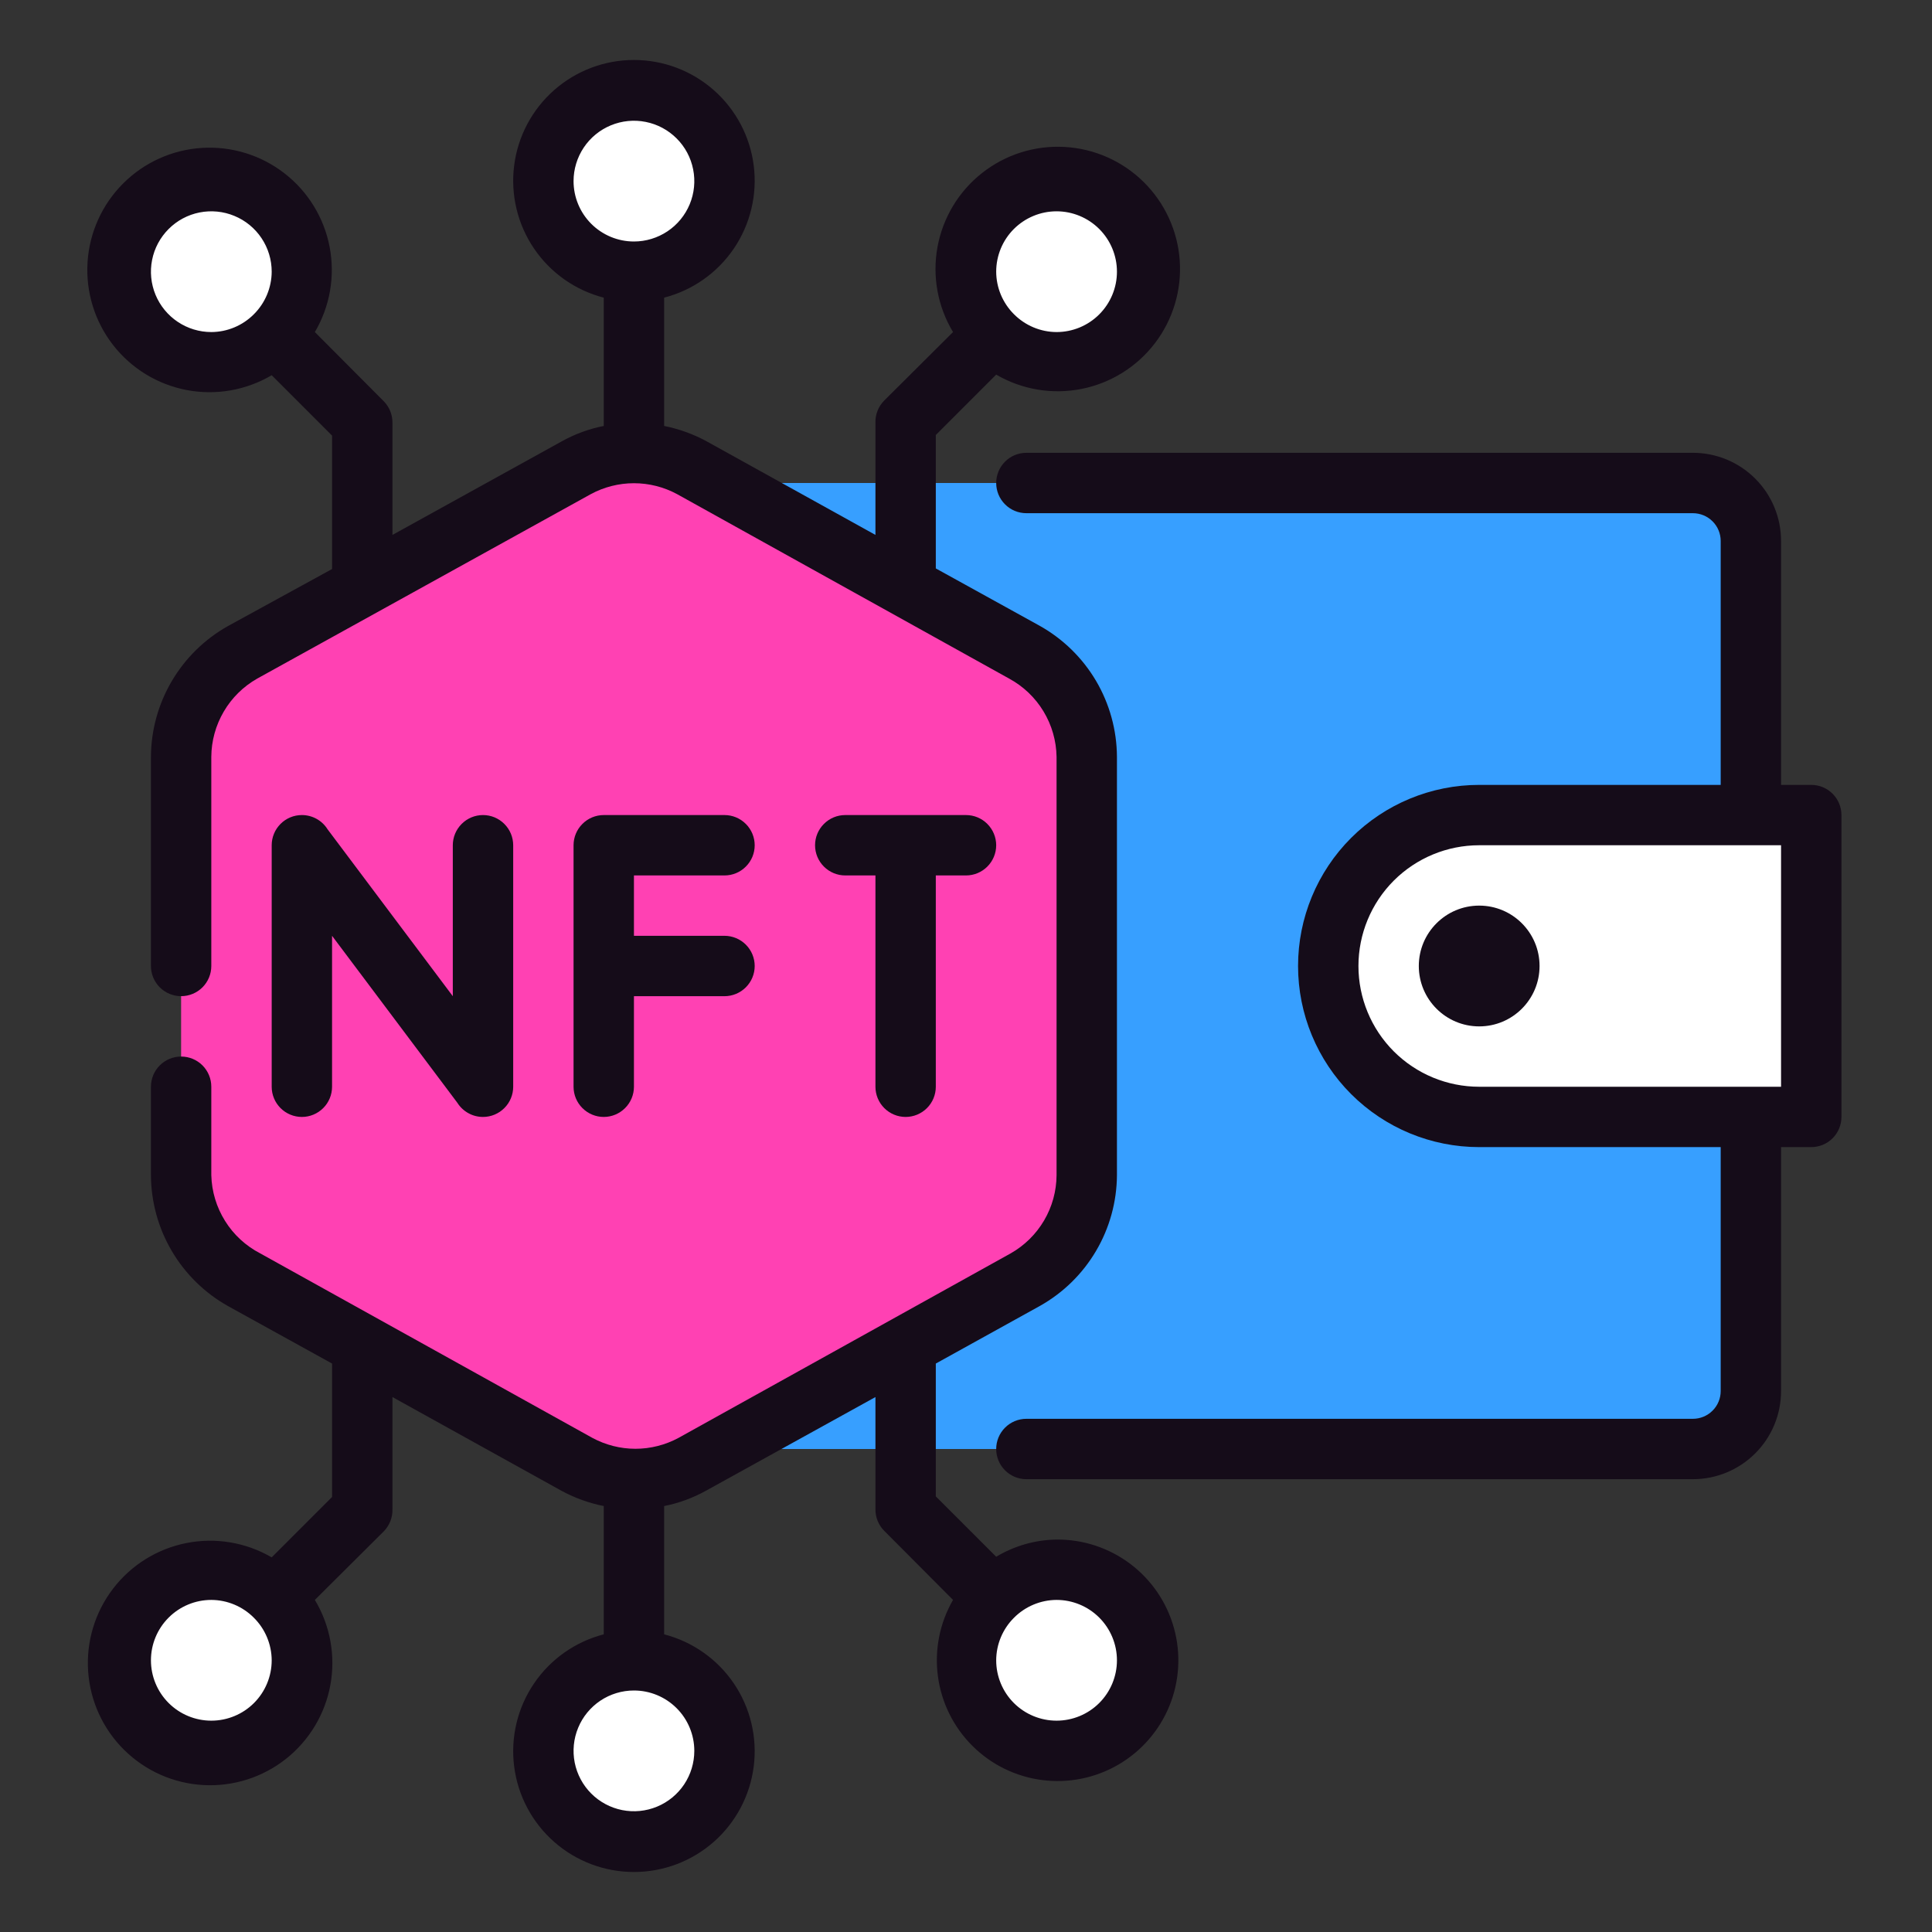 <svg width="70" height="70" viewBox="0 0 70 70" fill="none" xmlns="http://www.w3.org/2000/svg">
<rect x="0" y="0" width="70" height="70" fill="#333333" stroke="none"/>
<path d="M61.337 17.5H25.069C23.909 17.5 22.969 18.44 22.969 19.6V50.4C22.969 51.56 23.909 52.5 25.069 52.5H61.337C62.497 52.5 63.438 51.56 63.438 50.4V19.6C63.438 18.44 62.497 17.5 61.337 17.5Z" fill="#379FFF"/>
<path d="M53.594 29.531H64.531C64.821 29.531 65.1 29.646 65.305 29.852C65.51 30.057 65.625 30.335 65.625 30.625V39.375C65.625 39.665 65.51 39.943 65.305 40.148C65.1 40.353 64.821 40.469 64.531 40.469H53.594C52.143 40.469 50.752 39.893 49.727 38.867C48.701 37.841 48.125 36.45 48.125 35C48.125 33.55 48.701 32.159 49.727 31.133C50.752 30.107 52.143 29.531 53.594 29.531Z" fill="white"/>
<path d="M22.969 66.719C24.781 66.719 26.25 65.25 26.25 63.438C26.25 61.625 24.781 60.156 22.969 60.156C21.157 60.156 19.688 61.625 19.688 63.438C19.688 65.25 21.157 66.719 22.969 66.719Z" fill="white"/>
<path d="M38.281 63.438C40.093 63.438 41.562 61.968 41.562 60.156C41.562 58.344 40.093 56.875 38.281 56.875C36.469 56.875 35 58.344 35 60.156C35 61.968 36.469 63.438 38.281 63.438Z" fill="white"/>
<path d="M7.656 63.438C9.468 63.438 10.938 61.968 10.938 60.156C10.938 58.344 9.468 56.875 7.656 56.875C5.844 56.875 4.375 58.344 4.375 60.156C4.375 61.968 5.844 63.438 7.656 63.438Z" fill="white"/>
<path d="M22.969 9.844C24.781 9.844 26.25 8.375 26.25 6.562C26.25 4.75 24.781 3.281 22.969 3.281C21.157 3.281 19.688 4.75 19.688 6.562C19.688 8.375 21.157 9.844 22.969 9.844Z" fill="white"/>
<path d="M38.281 13.125C40.093 13.125 41.562 11.656 41.562 9.844C41.562 8.032 40.093 6.562 38.281 6.562C36.469 6.562 35 8.032 35 9.844C35 11.656 36.469 13.125 38.281 13.125Z" fill="white"/>
<path d="M7.656 13.125C9.468 13.125 10.938 11.656 10.938 9.844C10.938 8.032 9.468 6.562 7.656 6.562C5.844 6.562 4.375 8.032 4.375 9.844C4.375 11.656 5.844 13.125 7.656 13.125Z" fill="white"/>
<path d="M6.562 27.421V42.58C6.563 43.347 6.766 44.101 7.15 44.765C7.534 45.429 8.086 45.981 8.75 46.364L20.836 53.058C21.477 53.406 22.195 53.589 22.925 53.589C23.655 53.589 24.373 53.406 25.014 53.058L37.188 46.364C37.852 45.981 38.404 45.429 38.788 44.765C39.172 44.101 39.374 43.347 39.375 42.58V27.421C39.374 26.653 39.172 25.9 38.788 25.235C38.404 24.571 37.852 24.02 37.188 23.636L25.156 16.942C24.515 16.594 23.797 16.411 23.067 16.411C22.337 16.411 21.619 16.594 20.978 16.942L8.75 23.636C8.086 24.02 7.534 24.571 7.15 25.235C6.766 25.9 6.563 26.653 6.562 27.421Z" fill="#FF41B3"/>
<path d="M65.625 28.438H64.531V19.6C64.531 19.181 64.449 18.765 64.288 18.378C64.128 17.99 63.892 17.638 63.596 17.342C63.299 17.045 62.947 16.81 62.56 16.649C62.172 16.489 61.757 16.406 61.337 16.406H37.188C36.897 16.406 36.619 16.521 36.414 16.727C36.209 16.932 36.094 17.21 36.094 17.5C36.094 17.79 36.209 18.068 36.414 18.273C36.619 18.479 36.897 18.594 37.188 18.594H61.337C61.604 18.594 61.86 18.7 62.049 18.889C62.238 19.077 62.344 19.333 62.344 19.6V28.438H53.594C51.853 28.438 50.184 29.129 48.953 30.36C47.723 31.59 47.031 33.26 47.031 35C47.031 36.74 47.723 38.41 48.953 39.64C50.184 40.871 51.853 41.562 53.594 41.562H62.344V50.4C62.344 50.667 62.238 50.923 62.049 51.111C61.86 51.3 61.604 51.406 61.337 51.406H37.188C36.897 51.406 36.619 51.522 36.414 51.727C36.209 51.932 36.094 52.21 36.094 52.5C36.094 52.79 36.209 53.068 36.414 53.273C36.619 53.478 36.897 53.594 37.188 53.594H61.337C62.184 53.594 62.997 53.257 63.596 52.658C64.195 52.059 64.531 51.247 64.531 50.4V41.562H65.625C65.915 41.562 66.193 41.447 66.398 41.242C66.603 41.037 66.719 40.759 66.719 40.469V29.531C66.719 29.241 66.603 28.963 66.398 28.758C66.193 28.553 65.915 28.438 65.625 28.438ZM64.531 39.375H53.594C52.433 39.375 51.321 38.914 50.5 38.094C49.68 37.273 49.219 36.16 49.219 35C49.219 33.84 49.68 32.727 50.5 31.906C51.321 31.086 52.433 30.625 53.594 30.625H64.531V39.375Z" fill="#150C19"/>
<path d="M10.938 29.531C10.647 29.531 10.369 29.646 10.164 29.852C9.959 30.057 9.844 30.335 9.844 30.625V39.375C9.844 39.665 9.959 39.943 10.164 40.148C10.369 40.353 10.647 40.469 10.938 40.469C11.228 40.469 11.506 40.353 11.711 40.148C11.916 39.943 12.031 39.665 12.031 39.375V33.906L16.57 39.955C16.669 40.112 16.806 40.242 16.969 40.332C17.131 40.422 17.314 40.469 17.5 40.469C17.79 40.469 18.068 40.353 18.273 40.148C18.479 39.943 18.594 39.665 18.594 39.375V30.625C18.594 30.335 18.479 30.057 18.273 29.852C18.068 29.646 17.79 29.531 17.5 29.531C17.21 29.531 16.932 29.646 16.727 29.852C16.521 30.057 16.406 30.335 16.406 30.625V36.094L11.867 30.045C11.769 29.888 11.632 29.758 11.469 29.668C11.306 29.578 11.123 29.531 10.938 29.531Z" fill="#150C19"/>
<path d="M26.25 31.719C26.54 31.719 26.818 31.604 27.023 31.398C27.229 31.193 27.344 30.915 27.344 30.625C27.344 30.335 27.229 30.057 27.023 29.852C26.818 29.646 26.54 29.531 26.25 29.531H21.875C21.585 29.531 21.307 29.646 21.102 29.852C20.896 30.057 20.781 30.335 20.781 30.625V39.375C20.781 39.665 20.896 39.943 21.102 40.148C21.307 40.353 21.585 40.469 21.875 40.469C22.165 40.469 22.443 40.353 22.648 40.148C22.854 39.943 22.969 39.665 22.969 39.375V36.094H26.25C26.54 36.094 26.818 35.978 27.023 35.773C27.229 35.568 27.344 35.29 27.344 35C27.344 34.71 27.229 34.432 27.023 34.227C26.818 34.022 26.54 33.906 26.25 33.906H22.969V31.719H26.25Z" fill="#150C19"/>
<path d="M32.812 40.469C33.103 40.469 33.381 40.353 33.586 40.148C33.791 39.943 33.906 39.665 33.906 39.375V31.719H35C35.29 31.719 35.568 31.604 35.773 31.398C35.978 31.193 36.094 30.915 36.094 30.625C36.094 30.335 35.978 30.057 35.773 29.852C35.568 29.646 35.29 29.531 35 29.531H30.625C30.335 29.531 30.057 29.646 29.852 29.852C29.646 30.057 29.531 30.335 29.531 30.625C29.531 30.915 29.646 31.193 29.852 31.398C30.057 31.604 30.335 31.719 30.625 31.719H31.719V39.375C31.719 39.665 31.834 39.943 32.039 40.148C32.244 40.353 32.522 40.469 32.812 40.469Z" fill="#150C19"/>
<path d="M38.281 55.781C37.51 55.792 36.755 56.007 36.094 56.404L33.906 54.217V49.404L37.68 47.315C38.521 46.842 39.223 46.155 39.712 45.323C40.202 44.492 40.463 43.545 40.469 42.58V27.42C40.464 26.452 40.202 25.502 39.711 24.668C39.218 23.834 38.514 23.146 37.669 22.673L33.906 20.595V15.761L36.094 13.573C37.026 14.117 38.124 14.301 39.183 14.092C40.241 13.883 41.187 13.295 41.843 12.438C42.498 11.581 42.819 10.514 42.744 9.438C42.669 8.362 42.203 7.35 41.435 6.592C40.667 5.835 39.648 5.383 38.571 5.324C37.494 5.264 36.431 5.599 35.584 6.267C34.736 6.934 34.161 7.888 33.967 8.95C33.773 10.011 33.973 11.107 34.53 12.031L32.036 14.514C31.932 14.619 31.85 14.743 31.796 14.881C31.741 15.018 31.715 15.165 31.719 15.312V19.381L25.583 15.979C25.106 15.723 24.594 15.539 24.063 15.433V10.784C25.094 10.518 25.992 9.885 26.59 9.004C27.187 8.122 27.443 7.053 27.309 5.997C27.175 4.94 26.66 3.969 25.861 3.265C25.062 2.561 24.034 2.173 22.969 2.173C21.904 2.173 20.876 2.561 20.077 3.265C19.278 3.969 18.763 4.94 18.629 5.997C18.494 7.053 18.75 8.122 19.348 9.004C19.945 9.885 20.844 10.518 21.875 10.784V15.433C21.342 15.538 20.829 15.726 20.355 15.99L14.219 19.381V15.312C14.22 15.168 14.192 15.026 14.138 14.892C14.083 14.759 14.003 14.638 13.902 14.536L11.408 12.031C11.956 11.102 12.146 10.006 11.943 8.947C11.741 7.888 11.158 6.939 10.306 6.279C9.454 5.618 8.39 5.291 7.314 5.359C6.237 5.427 5.223 5.885 4.461 6.648C3.698 7.41 3.24 8.425 3.172 9.501C3.104 10.577 3.431 11.641 4.091 12.493C4.752 13.346 5.7 13.928 6.759 14.131C7.818 14.334 8.915 14.143 9.844 13.595L12.031 15.783V20.617L8.258 22.684C7.416 23.157 6.715 23.845 6.225 24.676C5.735 25.508 5.474 26.455 5.469 27.42V35C5.469 35.29 5.584 35.568 5.789 35.773C5.994 35.978 6.272 36.093 6.563 36.093C6.853 36.093 7.131 35.978 7.336 35.773C7.541 35.568 7.656 35.29 7.656 35V27.42C7.66 26.843 7.816 26.278 8.108 25.781C8.399 25.283 8.817 24.872 9.319 24.587L21.405 17.904C21.885 17.644 22.423 17.508 22.969 17.508C23.515 17.508 24.053 17.644 24.533 17.904L36.564 24.587C37.076 24.865 37.505 25.273 37.806 25.771C38.108 26.269 38.272 26.838 38.281 27.42V42.58C38.278 43.156 38.122 43.722 37.83 44.219C37.538 44.716 37.12 45.128 36.619 45.412L24.588 52.095C24.107 52.355 23.57 52.492 23.023 52.492C22.477 52.492 21.94 52.355 21.459 52.095L9.428 45.412C8.906 45.142 8.466 44.737 8.155 44.238C7.843 43.74 7.671 43.167 7.656 42.58V39.375C7.656 39.085 7.541 38.806 7.336 38.601C7.131 38.396 6.853 38.281 6.563 38.281C6.272 38.281 5.994 38.396 5.789 38.601C5.584 38.806 5.469 39.085 5.469 39.375V42.58C5.474 43.548 5.735 44.497 6.227 45.331C6.719 46.165 7.424 46.854 8.269 47.326L12.031 49.404V54.239L9.844 56.426C8.912 55.883 7.813 55.698 6.755 55.907C5.696 56.116 4.75 56.705 4.095 57.562C3.439 58.419 3.119 59.485 3.194 60.562C3.269 61.638 3.734 62.65 4.503 63.407C5.271 64.165 6.289 64.616 7.367 64.676C8.444 64.736 9.506 64.401 10.354 63.733C11.201 63.065 11.776 62.111 11.97 61.05C12.164 59.989 11.964 58.893 11.408 57.968L13.902 55.486C14.006 55.381 14.087 55.256 14.142 55.119C14.196 54.982 14.223 54.835 14.219 54.687V50.618L20.355 54.02C20.832 54.277 21.344 54.461 21.875 54.567V59.215C20.844 59.482 19.945 60.115 19.348 60.996C18.75 61.877 18.494 62.946 18.629 64.003C18.763 65.059 19.278 66.03 20.077 66.734C20.876 67.438 21.904 67.826 22.969 67.826C24.034 67.826 25.062 67.438 25.861 66.734C26.66 66.03 27.175 65.059 27.309 64.003C27.443 62.946 27.187 61.877 26.59 60.996C25.992 60.115 25.094 59.482 24.063 59.215V54.567C24.595 54.462 25.108 54.273 25.583 54.009L31.719 50.618V54.687C31.718 54.831 31.746 54.974 31.8 55.107C31.854 55.24 31.935 55.362 32.036 55.464L34.53 57.968C34.047 58.804 33.855 59.775 33.982 60.732C34.109 61.688 34.548 62.575 35.232 63.256C35.915 63.937 36.805 64.373 37.762 64.495C38.718 64.618 39.689 64.421 40.523 63.935C41.356 63.449 42.005 62.702 42.37 61.808C42.734 60.915 42.793 59.927 42.537 58.996C42.282 58.066 41.726 57.247 40.956 56.665C40.186 56.084 39.246 55.773 38.281 55.781ZM38.281 7.656C38.861 7.656 39.418 7.887 39.828 8.297C40.238 8.707 40.469 9.263 40.469 9.844C40.469 10.424 40.238 10.98 39.828 11.39C39.418 11.801 38.861 12.031 38.281 12.031C37.702 12.029 37.148 11.796 36.739 11.386C36.328 10.977 36.096 10.423 36.094 9.844C36.094 9.263 36.324 8.707 36.734 8.297C37.145 7.887 37.701 7.656 38.281 7.656ZM9.198 11.386C8.79 11.796 8.236 12.029 7.656 12.031C7.224 12.031 6.801 11.903 6.441 11.662C6.081 11.422 5.801 11.08 5.635 10.681C5.47 10.281 5.426 9.841 5.511 9.417C5.595 8.992 5.804 8.603 6.11 8.297C6.415 7.991 6.805 7.782 7.23 7.698C7.654 7.614 8.094 7.657 8.493 7.823C8.893 7.988 9.235 8.268 9.475 8.628C9.716 8.988 9.844 9.411 9.844 9.844C9.841 10.423 9.609 10.977 9.198 11.386ZM20.781 6.562C20.781 6.13 20.91 5.707 21.15 5.347C21.39 4.987 21.732 4.707 22.132 4.541C22.531 4.376 22.971 4.332 23.396 4.417C23.82 4.501 24.21 4.71 24.516 5.016C24.822 5.321 25.03 5.711 25.114 6.136C25.199 6.56 25.155 7 24.99 7.399C24.824 7.799 24.544 8.141 24.184 8.381C23.824 8.621 23.401 8.75 22.969 8.75C22.389 8.75 21.832 8.519 21.422 8.109C21.012 7.699 20.781 7.142 20.781 6.562ZM7.656 62.343C7.076 62.343 6.52 62.113 6.11 61.703C5.699 61.293 5.469 60.736 5.469 60.156C5.469 59.576 5.699 59.02 6.11 58.609C6.52 58.199 7.076 57.968 7.656 57.968C8.236 57.971 8.79 58.203 9.198 58.614C9.609 59.022 9.841 59.577 9.844 60.156C9.844 60.736 9.613 61.293 9.203 61.703C8.793 62.113 8.236 62.343 7.656 62.343ZM25.156 63.437C25.156 63.87 25.028 64.293 24.788 64.653C24.547 65.012 24.206 65.293 23.806 65.458C23.406 65.624 22.966 65.667 22.542 65.583C22.118 65.498 21.728 65.29 21.422 64.984C21.116 64.678 20.908 64.288 20.823 63.864C20.739 63.44 20.782 63 20.948 62.6C21.113 62.2 21.394 61.859 21.753 61.618C22.113 61.378 22.536 61.25 22.969 61.25C23.549 61.25 24.105 61.48 24.516 61.891C24.926 62.301 25.156 62.857 25.156 63.437ZM38.281 62.343C37.701 62.343 37.145 62.113 36.734 61.703C36.324 61.293 36.094 60.736 36.094 60.156C36.096 59.577 36.328 59.022 36.739 58.614C37.148 58.203 37.702 57.971 38.281 57.968C38.861 57.968 39.418 58.199 39.828 58.609C40.238 59.02 40.469 59.576 40.469 60.156C40.469 60.736 40.238 61.293 39.828 61.703C39.418 62.113 38.861 62.343 38.281 62.343Z" fill="#150C19"/>
<path d="M53.594 37.188C54.802 37.188 55.781 36.208 55.781 35C55.781 33.792 54.802 32.812 53.594 32.812C52.386 32.812 51.406 33.792 51.406 35C51.406 36.208 52.386 37.188 53.594 37.188Z" fill="#150C19"/>
</svg>
